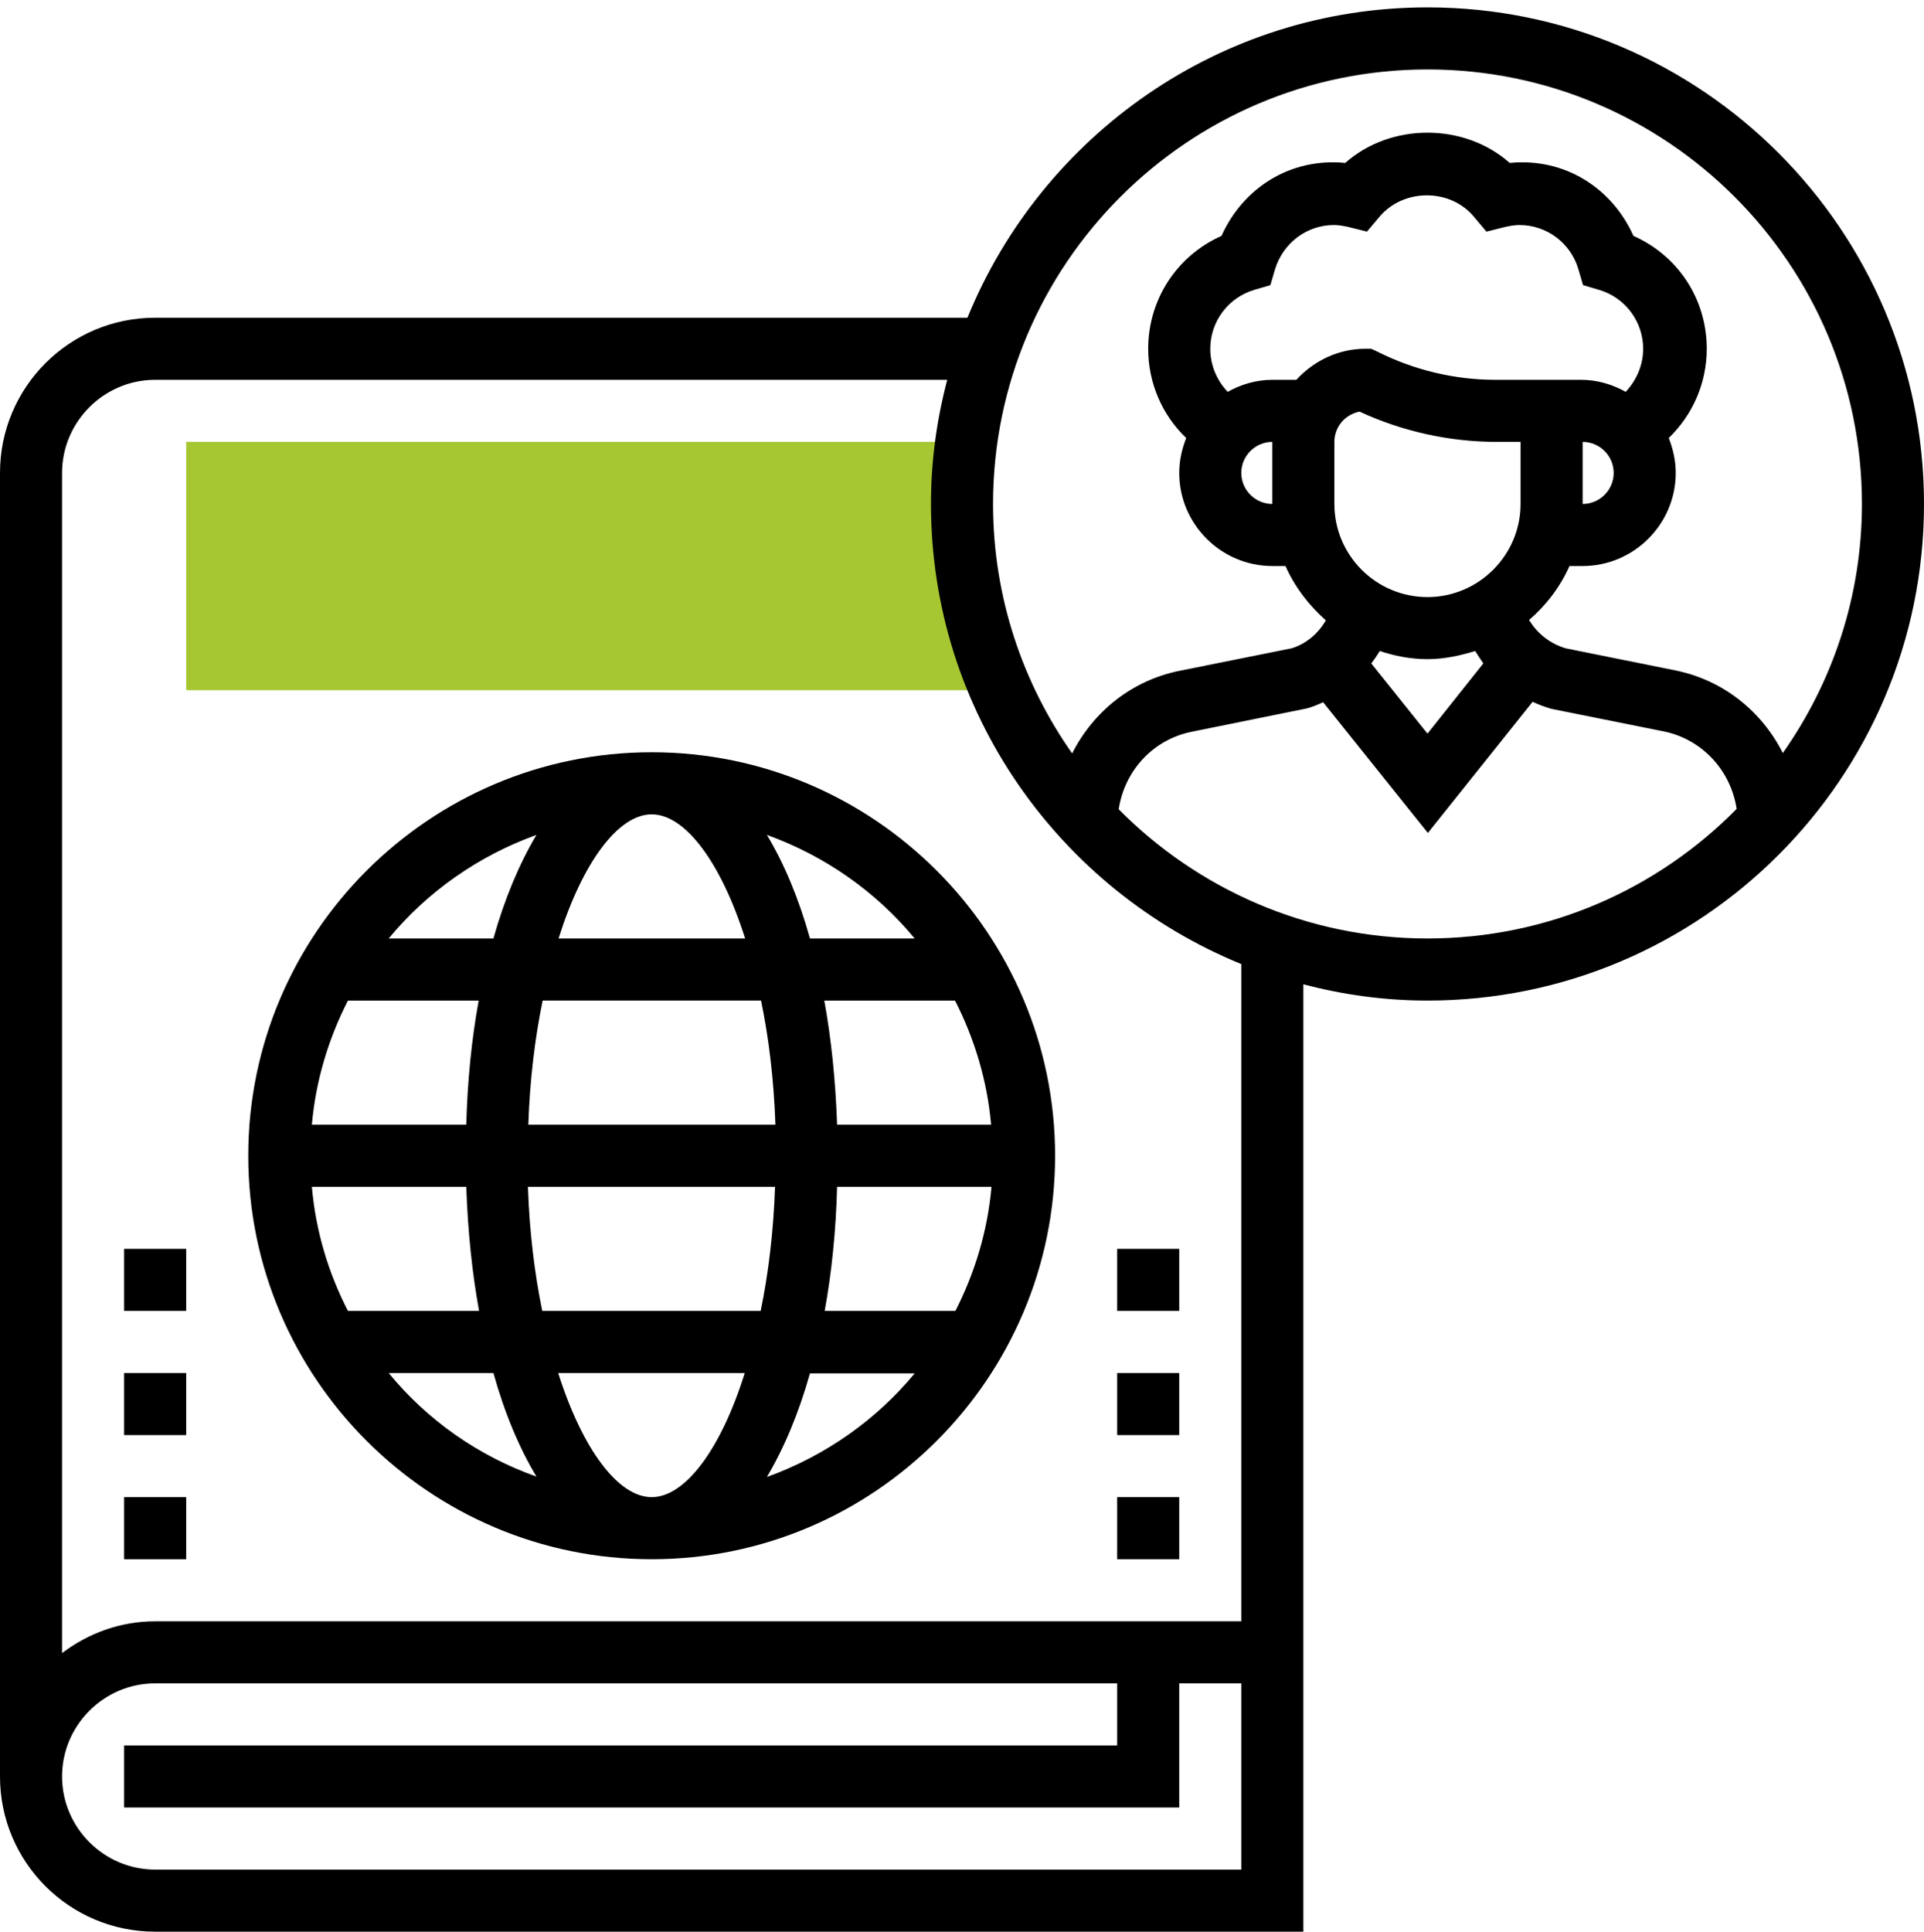 <?xml version="1.0" encoding="utf-8"?>
<!-- Generator: Adobe Illustrator 23.0.5, SVG Export Plug-In . SVG Version: 6.00 Build 0)  -->
<svg version="1.1" id="Layer_5" xmlns="http://www.w3.org/2000/svg" xmlns:xlink="http://www.w3.org/1999/xlink" x="0px" y="0px"
	 viewBox="0 0 496 497.9" style="enable-background:new 0 0 496 497.9;" xml:space="preserve">
<style type="text/css">
	.st0{fill:#A6C632;}
</style>
<g>
	<path class="st0" d="M248,129.9c0-5.4,0.5-10.8,1.2-16H48v64h210C251.6,163.2,248,147,248,129.9L248,129.9z"/>
</g>
<g>
	<path d="M168,193.9c-57.3,0-104,46.7-104,104s46.7,104,104,104s104-46.7,104-104S225.3,193.9,168,193.9z M168,385.9
		c-8.6,0-17.8-12.2-24.1-32h48.1C185.8,373.7,176.6,385.9,168,385.9L168,385.9z M139.8,337.9c-2-9.7-3.3-20.4-3.7-32h63.7
		c-0.4,11.6-1.7,22.3-3.7,32H139.8z M80.4,305.9h39.8c0.4,11.4,1.5,22.1,3.3,32H89.7C84.7,328.2,81.4,317.4,80.4,305.9z M168,209.9
		c8.6,0,17.8,12.2,24.1,32h-48.1C150.2,222.2,159.4,209.9,168,209.9L168,209.9z M196.2,257.9c2,9.7,3.3,20.4,3.7,32h-63.7
		c0.4-11.6,1.7-22.3,3.7-32H196.2z M120.2,289.9H80.4c1-11.4,4.3-22.2,9.3-32h33.7C121.6,267.8,120.5,278.6,120.2,289.9L120.2,289.9
		z M215.8,305.9h39.8c-1,11.4-4.3,22.2-9.3,32h-33.7C214.4,328,215.5,317.3,215.8,305.9z M215.8,289.9c-0.4-11.4-1.5-22.1-3.3-32
		h33.7c5,9.8,8.3,20.6,9.3,32H215.8z M235.8,241.9h-27c-2.9-10.4-6.7-19.4-11.1-26.7C212.7,220.6,225.9,229.9,235.8,241.9
		L235.8,241.9z M138.3,215.2c-4.4,7.4-8.2,16.4-11.1,26.7h-27C110.1,229.9,123.3,220.6,138.3,215.2L138.3,215.2z M100.2,353.9h27
		c2.9,10.4,6.7,19.4,11.1,26.7C123.3,375.3,110.1,366,100.2,353.9L100.2,353.9z M197.7,380.7c4.4-7.4,8.2-16.4,11.1-26.7h27
		C225.9,366,212.7,375.3,197.7,380.7L197.7,380.7z"/>
	<path d="M368,1.9c-53.6,0-99.5,33.2-118.6,80H40c-22.1,0-40,17.9-40,40v336c0,22.1,17.9,40,40,40h296v-40v-40V253.7
		c10.2,2.7,20.9,4.2,32,4.2c70.6,0,128-57.4,128-128S438.6,1.9,368,1.9z M368,17.9c61.8,0,112,50.2,112,112c0,23.9-7.6,46-20.4,64.2
		c-5.4-10.7-15.3-18.8-27.7-21.3l-28.3-5.7c-4-1.2-7.3-3.8-9.4-7.3c4.4-3.8,8-8.5,10.4-13.9h3.4c13.2,0,24-10.8,24-24
		c0-3.2-0.7-6.2-1.8-9c6.2-6,9.8-14.2,9.8-23c0-12.8-7.4-24-18.9-29.1c-5.5-12.3-17.7-20.2-31.9-18.8c-11.7-10.4-30.7-10.4-42.4,0
		c-14.2-1.4-26.4,6.5-31.9,18.8C303.4,65.9,296,77.2,296,89.9c0,8.8,3.6,17.1,9.8,23c-1.1,2.8-1.8,5.8-1.8,9c0,13.2,10.8,24,24,24
		h3.4c2.4,5.4,6,10.1,10.4,14c-2,3.5-5.2,6.1-8.8,7.2l-28.9,5.8c-12.4,2.5-22.3,10.6-27.7,21.3C263.6,176,256,153.8,256,129.9
		C256,68.2,306.2,17.9,368,17.9L368,17.9z M328,129.9c-4.4,0-8-3.6-8-8s3.6-8,8-8V129.9z M334.2,97.9H328c-4.2,0-8.1,1.2-11.5,3.1
		c-2.8-2.9-4.5-6.9-4.5-11.1c0-7,4.6-13.2,11.4-15.2l4.1-1.2l1.2-4.1c2.1-6.8,8.2-11.4,15.2-11.4c1.1,0,2.3,0.2,3.7,0.5l4.8,1.2
		l3.2-3.8c6.2-7.4,18.3-7.4,24.4,0l3.2,3.8l4.8-1.2c1.4-0.3,2.6-0.5,3.7-0.5c7,0,13.2,4.6,15.2,11.4l1.2,4.1l4.1,1.2
		c6.8,2,11.4,8.2,11.4,15.2c0,4.2-1.7,8.1-4.5,11.1c-3.4-1.9-7.3-3.1-11.5-3.1h-8h-14.1c-10.5,0-20.9-2.5-30.3-7.2l-1.7-0.8H352
		C344.9,89.9,338.6,93.1,334.2,97.9L334.2,97.9z M408,113.9c4.4,0,8,3.6,8,8s-3.6,8-8,8V113.9z M344,129.9v-16
		c0-3.9,2.8-7.1,6.5-7.8c11,5.1,23.2,7.8,35.4,7.8h6.1v16c0,13.2-10.8,24-24,24C354.8,153.9,344,143.2,344,129.9z M355.7,167.8
		c3.9,1.3,8,2.1,12.3,2.1c4.3,0,8.4-0.9,12.3-2.1c0.7,1.1,1.4,2.2,2.1,3.2L368,189.1L353.5,171C354.3,170,355,168.9,355.7,167.8z
		 M320,481.9H40c-13.2,0-24-10.8-24-24s10.8-24,24-24h248v16H32v16h272v-32h16v24V481.9z M320,417.9H40c-9,0-17.3,3.1-24,8.2V121.9
		c0-13.2,10.8-24,24-24h204.2c-2.7,10.2-4.2,20.9-4.2,32c0,53.6,33.2,99.5,80,118.6V417.9z M368,241.9c-31.1,0-59.3-12.8-79.6-33.3
		c1.5-9.9,8.8-18,18.9-20l29.6-6c1.5-0.4,2.9-1,4.2-1.6l27,33.7l27-33.8c1.5,0.7,3.1,1.3,4.8,1.8l28.9,5.8c10,2,17.4,10.1,18.9,20
		C427.3,229.2,399.1,241.9,368,241.9z"/>
	<path d="M32,385.9h16v16H32V385.9z"/>
	<path d="M32,321.9h16v16H32V321.9z"/>
	<path d="M32,353.9h16v16H32V353.9z"/>
	<path d="M288,321.9h16v16h-16V321.9z"/>
	<path d="M288,353.9h16v16h-16V353.9z"/>
	<path d="M288,385.9h16v16h-16V385.9z"/>
</g>
</svg>
